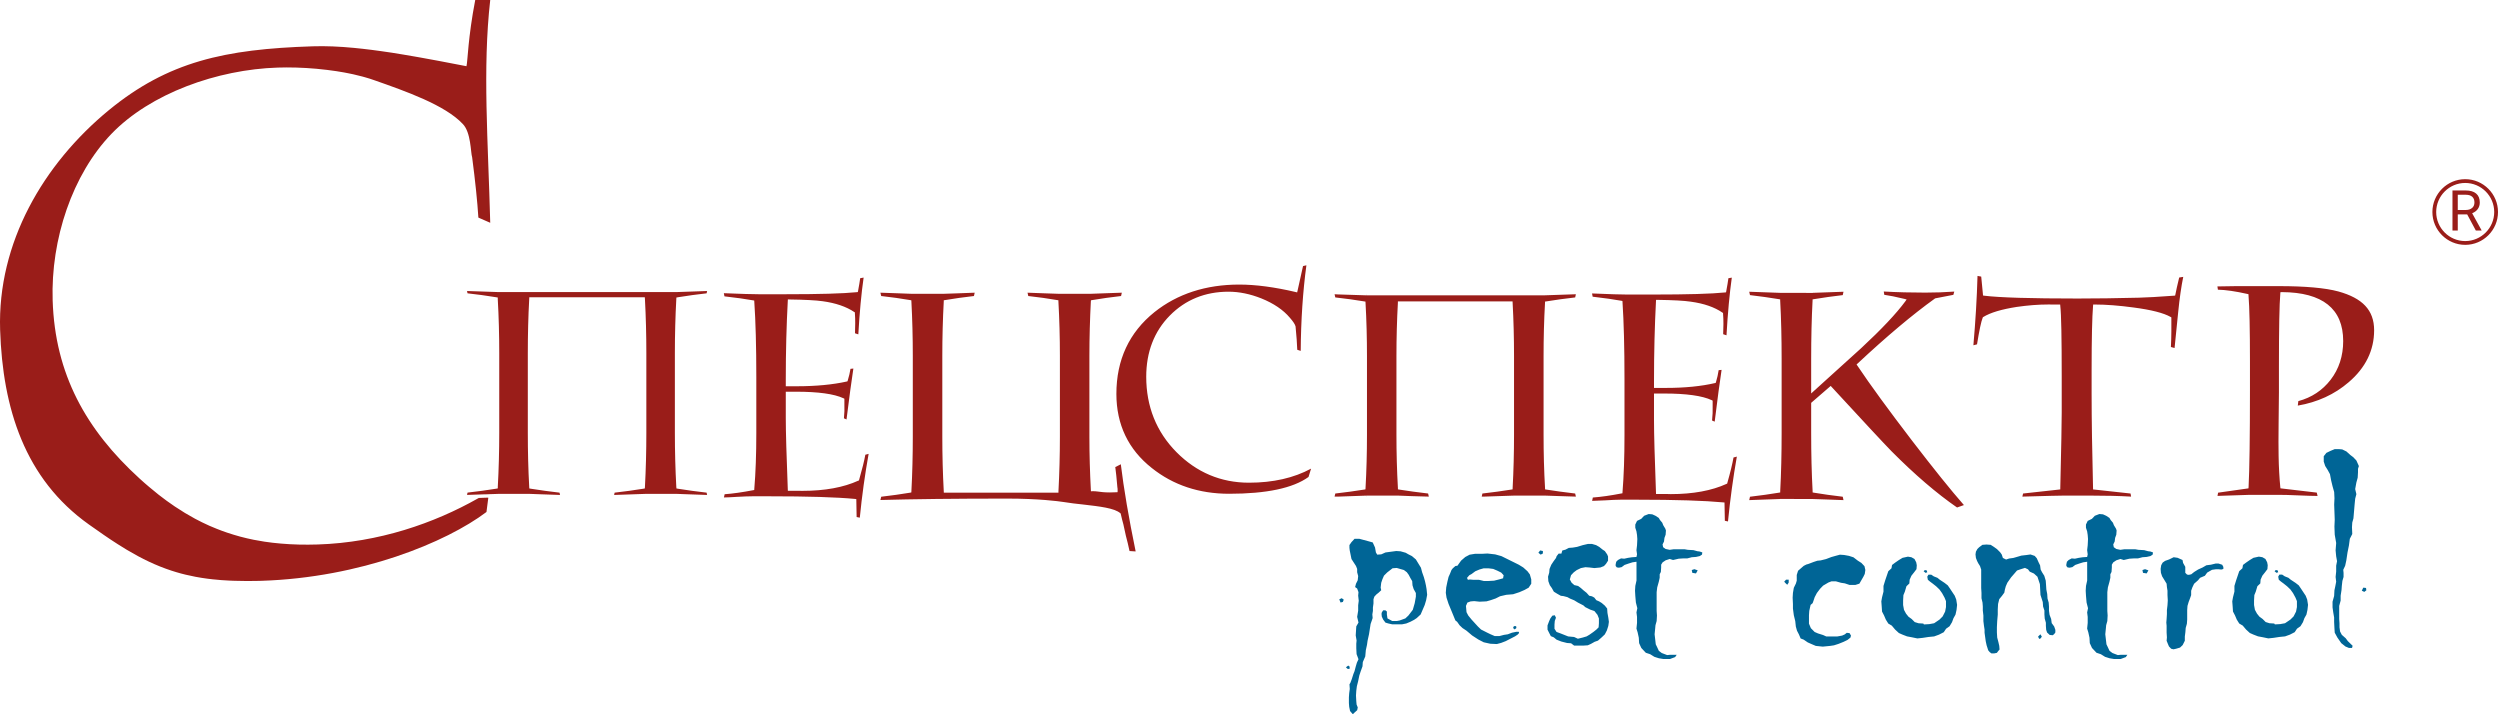 <svg width="175" height="50" viewBox="0 0 175 50" fill="none" xmlns="http://www.w3.org/2000/svg">
<g clip-path="url(#clip0_9430_17)">
<path d="M99.862 41.26L99.901 41.637L99.83 42.014L99.729 42.351L99.445 43.012L99.169 43.267L98.986 43.389L98.732 43.522L98.438 43.644L98.132 43.705H97.462L97.186 43.644L96.982 43.583L96.82 43.368L96.727 43.164L96.706 42.97L96.727 42.869L96.82 42.725H96.982L97.082 42.808V43.012L97.122 43.288L97.459 43.472H97.775L97.979 43.432L98.376 43.288L98.591 43.084L98.896 42.686L99.029 42.226L99.111 41.767V41.512L98.957 41.236L98.875 40.971L98.854 40.676L98.732 40.471L98.61 40.238L98.477 40.055L98.273 39.901L98.058 39.84L97.772 39.757L97.478 39.779L97.101 40.073L96.878 40.296L96.767 40.551L96.685 40.795L96.645 41.133L96.685 41.316L96.502 41.488L96.348 41.611L96.205 41.764L96.144 41.948V42.242L96.104 42.529V42.763L96.064 43.007L96.085 43.262L96.024 43.445L95.942 43.679L95.831 44.393L95.73 44.852L95.69 45.136L95.608 45.513L95.568 45.951L95.396 46.349L95.375 46.644L95.253 46.981L95.152 47.287L95.07 47.685L94.98 48.041L94.94 48.357L94.919 48.683L94.94 49.081L94.961 49.315L95.043 49.52L95.004 49.713L94.799 49.897L94.699 49.997L94.505 49.774L94.444 49.48L94.423 49.214V48.816L94.444 48.521L94.484 48.227L94.463 47.9L94.523 47.807L94.624 47.542L94.736 47.186L94.818 46.981L94.9 46.665L94.982 46.389L95.094 46.145L94.961 45.789L94.94 45.373V45.057L94.961 44.834L94.9 44.478L94.94 43.846L95.094 43.58L95.001 43.182L95.072 42.744V42.367L95.112 42.051L95.072 41.695L95.094 41.451L95.001 41.196L94.858 41.095L94.919 40.862L95.041 40.617L95.072 40.323L95.001 40.057V39.824L94.919 39.619L94.603 39.131L94.481 38.531L94.46 38.348V38.154L94.603 37.949L94.818 37.716H95.155L95.796 37.888L96.091 37.971L96.252 38.326L96.314 38.672L96.406 38.825L96.69 38.804L96.984 38.672L97.737 38.571L98.042 38.592L98.398 38.693L98.591 38.804L98.835 38.926L99.111 39.16L99.466 39.741L99.549 40.057L99.671 40.403L99.753 40.697L99.814 40.973L99.864 41.26H99.862ZM94.478 46.671L94.378 46.588L94.216 46.711L94.317 46.812L94.46 46.833L94.481 46.671H94.478ZM93.747 41.953L93.839 42.176L94.001 42.136L94.062 41.974L93.919 41.873L93.747 41.956V41.953ZM107.087 40.201L107.188 40.556V40.862L107.005 41.138L106.711 41.3L106.356 41.454L105.918 41.597L105.441 41.637L105.003 41.738L104.698 41.892L104.343 42.014L104.049 42.096L103.571 42.118L103.195 42.078L102.94 42.099L102.717 42.181L102.617 42.415L102.656 42.853L102.778 43.087L103.012 43.373L103.449 43.851L103.672 44.066L104.11 44.289L104.343 44.401L104.627 44.523H104.963L105.279 44.441L105.544 44.401L105.838 44.289L106.133 44.228H106.316L106.337 44.31L106.236 44.422L106.053 44.544L105.738 44.706L105.401 44.879L105.085 45.001L104.78 45.083L104.322 45.062L103.863 44.961L103.486 44.767L103.049 44.483L102.651 44.146L102.375 43.963L102.171 43.769L101.999 43.525L101.877 43.432L101.622 42.81L101.399 42.272L101.256 41.834L101.206 41.496L101.235 41.119L101.317 40.721L101.399 40.384L101.5 40.161L101.601 39.906L101.694 39.784L101.877 39.622L102.02 39.601L102.275 39.245L102.569 38.99L102.874 38.828L103.25 38.767H103.728L104.125 38.746L104.664 38.807L105.101 38.929L106.313 39.529L106.629 39.723L106.923 39.988L107.085 40.203L107.087 40.201ZM105.255 40.267L105.083 40.081L104.818 39.949L104.523 39.824L104.186 39.781H103.86L103.566 39.864L103.272 39.988L103.006 40.185L102.853 40.267L102.691 40.453L102.752 40.586L102.895 40.564L103.128 40.586H103.526L103.863 40.668H104.208L104.584 40.647L104.921 40.564L105.215 40.482L105.255 40.264V40.267ZM105.915 43.96L106.027 44.061L106.149 43.96L106.128 43.827H105.974L105.913 43.96H105.915ZM107.687 38.693L107.848 38.825L108.002 38.743V38.571L107.809 38.531L107.687 38.693ZM112.521 42.89L112.5 42.595L112.335 42.391L112.12 42.208L111.937 42.096L111.744 42.014L111.601 41.831L111.436 41.741L111.243 41.701L111.06 41.496L110.845 41.324L110.662 41.162L110.468 41.018L110.203 40.957L110.01 40.785L109.888 40.562L109.97 40.267L110.163 40.063L110.368 39.909L110.665 39.765L110.98 39.704L111.267 39.725L111.603 39.765L112.022 39.725L112.277 39.625L112.42 39.471L112.563 39.248V38.953L112.502 38.809L112.341 38.576L112.187 38.475L111.943 38.281L111.728 38.159L111.444 38.077H111.15L110.795 38.159L110.397 38.281L110.092 38.332L109.816 38.353L109.583 38.475L109.36 38.536L109.299 38.751H109.105L108.962 38.934L108.922 39.056L108.75 39.29L108.588 39.534L108.466 39.829L108.445 40.084L108.363 40.368L108.384 40.684L108.485 40.96L108.628 41.164L108.771 41.419L109.005 41.563L109.259 41.706L109.442 41.727L109.718 41.799L109.901 41.9L110.195 42.022L110.46 42.184L110.837 42.378L110.97 42.5L111.314 42.672L111.609 42.773L111.823 43.039L111.924 43.294V43.631L111.903 43.915L111.749 44.069L111.545 44.231L111.269 44.425L111.065 44.547L110.789 44.629L110.452 44.711L110.187 44.589L109.771 44.55L109.516 44.449L109.233 44.337L108.957 44.236L108.814 44.013V43.718L108.835 43.464L108.917 43.241L108.835 43.068L108.663 43.097L108.519 43.302L108.437 43.485L108.326 43.779V44.074L108.437 44.297L108.559 44.531L108.763 44.613L108.957 44.775L109.294 44.908L109.691 45.009L109.975 45.03L110.19 45.192H110.832L111.147 45.171L111.37 45.07L111.625 44.926L111.858 44.844L112.123 44.611L112.338 44.406L112.481 44.13L112.582 43.814L112.622 43.53L112.582 43.235L112.521 42.898V42.89ZM118.84 38.592L118.546 38.51L118.148 38.488L117.925 38.449H117.151L116.875 38.488L116.591 38.427L116.419 38.305L116.379 38.111L116.48 37.907L116.512 37.652L116.594 37.429L116.615 37.134L116.575 37.012L116.422 36.757L116.361 36.595L116.199 36.401L116.117 36.258L115.883 36.104L115.66 36.003L115.406 35.982L115.09 36.104L114.886 36.319L114.592 36.463L114.47 36.718V36.941L114.552 37.195L114.592 37.45L114.613 37.734L114.592 38.172L114.552 38.51L114.592 38.804L114.552 38.987L114.236 39.009L113.971 39.048L113.696 39.109L113.473 39.088L113.258 39.2L113.136 39.322L113.096 39.505V39.617L113.178 39.718L113.322 39.739L113.515 39.699L113.719 39.545L114.014 39.444L114.279 39.362L114.555 39.322V40.636L114.472 41.013L114.451 41.35L114.472 41.717L114.512 42.176L114.613 42.574L114.552 42.869L114.592 43.185V43.602L114.552 44L114.634 44.265L114.716 44.642L114.738 45.019L114.891 45.357L115.207 45.694L115.512 45.795L115.806 45.978L116.122 46.079L116.427 46.129H116.904L117.259 45.996L117.371 45.834H116.923L116.7 45.856L116.323 45.712L116.119 45.558L115.987 45.274L115.904 45.102L115.822 44.398L115.862 44L115.883 43.766L115.965 43.472L115.987 43.084L115.965 42.768V41.454L116.005 41.117L116.117 40.718L116.178 40.442V40.198L116.26 40.036L116.281 39.72V39.526L116.382 39.364L116.597 39.221L116.88 39.128L117.114 39.2L117.511 39.109L117.827 39.088H118.111L118.426 39.006L118.721 38.985L118.986 38.924L119.14 38.823L119.161 38.669L118.988 38.608L118.845 38.587L118.84 38.592ZM118.424 39.906L118.463 40.1L118.718 40.14L118.84 39.925L118.607 39.842L118.424 39.903V39.906ZM124.896 40.721L125.008 40.843L125.109 40.934L125.209 40.779V40.575H125.026L124.894 40.718L124.896 40.721ZM130.301 39.407L130.046 39.245L129.741 39.011L129.426 38.91L129.089 38.849L128.794 38.828L128.49 38.91L128.195 38.993L127.819 39.136L127.442 39.229L127.219 39.25L126.965 39.333L126.588 39.476L126.445 39.516L126.262 39.609L125.864 39.954L125.772 40.248V40.647L125.711 40.851L125.567 41.146L125.506 41.502L125.485 41.839L125.506 42.277V42.603L125.567 43.063L125.668 43.48L125.708 43.856L125.79 44.151L125.923 44.406L126.045 44.693L126.259 44.775L126.543 44.969L126.819 45.091L127.105 45.213L127.593 45.264L128.113 45.213L128.378 45.173L128.694 45.072L129.049 44.929L129.325 44.796L129.529 44.634L129.569 44.491L129.468 44.319L129.274 44.297L129.131 44.409L128.948 44.491L128.612 44.552H127.837L127.614 44.451L127.259 44.34L127.026 44.239L126.761 43.973L126.628 43.657V43.065L126.649 42.76L126.742 42.343L126.885 42.221L126.946 42.048L127.028 41.804L127.182 41.51L127.405 41.215L127.62 40.992L127.986 40.777L128.201 40.694H128.516L128.871 40.795L129.137 40.835L129.473 40.947H129.871L130.157 40.856L130.433 40.379L130.534 40.174L130.574 39.898L130.513 39.633L130.309 39.417L130.301 39.407ZM136.842 41.719L136.681 41.475L136.498 41.199L136.344 40.976L136.121 40.803L135.784 40.58L135.623 40.448L135.368 40.347L135.185 40.225H134.992L134.909 40.368L134.949 40.583L135.092 40.705L135.286 40.849L135.53 41.042L135.763 41.265L135.946 41.52L136.119 41.836L136.219 42.08V42.497L136.158 42.813L135.986 43.15L135.763 43.373L135.387 43.628L135.05 43.689L134.673 43.711L134.634 43.649L134.297 43.628L134.032 43.546L133.817 43.331L133.594 43.169L133.422 42.954L133.279 42.688L133.218 42.351V42.035L133.239 41.658L133.34 41.414L133.451 41.037L133.655 40.843L133.676 40.578L133.798 40.302L133.992 40.057L134.154 39.842L134.175 39.566L134.135 39.362L134.013 39.128L133.798 39.006L133.554 38.966L133.178 39.048L132.923 39.203L132.658 39.386L132.443 39.548L132.403 39.781L132.181 39.986L131.966 40.617L131.844 41.016V41.414L131.743 41.812L131.693 42.096L131.722 42.495L131.743 42.81L131.886 43.087L132.008 43.373L132.181 43.649L132.425 43.793L132.658 44.069L132.923 44.313L133.178 44.425L133.493 44.547L133.82 44.608L134.217 44.69L134.594 44.65L134.992 44.589L135.389 44.55L135.726 44.427L136.063 44.255L136.225 44.011L136.469 43.838L136.641 43.554L136.742 43.278L136.885 43.023L136.957 42.696L136.996 42.341L136.935 41.964L136.842 41.73V41.719ZM134.909 40.06L134.87 39.927L134.737 39.906L134.655 39.988L134.787 40.1L134.909 40.06ZM142.663 44.563L142.745 44.725L142.846 44.685L142.928 44.563L142.827 44.401L142.666 44.563H142.663ZM143.62 43.626L143.581 43.331L143.469 43.036L143.429 42.752V42.457L143.408 42.181L143.326 41.897L143.305 41.581L143.244 41.265L143.223 40.939L143.201 40.644L143.101 40.307L142.947 40.063L142.846 39.869L142.806 39.574L142.705 39.37L142.573 39.075L142.43 38.913L142.135 38.812L141.852 38.852L141.496 38.892L141.22 38.974L140.934 39.056L140.64 39.096L140.425 39.168L140.202 39.056L140.12 38.812L140.009 38.658L139.786 38.435L139.571 38.281L139.348 38.138L139.054 38.117L138.77 38.138L138.537 38.31L138.415 38.432L138.314 38.616L138.285 38.809L138.314 39.054L138.396 39.269L138.479 39.431L138.601 39.625L138.683 39.869V41.162L138.704 41.499V41.876L138.776 42.181L138.797 42.457V42.733L138.837 43.089V43.477L138.879 43.814L138.919 44.069V44.292L139.001 44.884L139.062 45.168L139.176 45.524L139.279 45.646L139.401 45.739H139.587L139.783 45.699L139.865 45.587L139.969 45.465L139.948 45.211L139.887 44.945L139.804 44.629L139.783 44.273V43.896L139.804 43.48L139.844 43.02V42.654L139.865 42.277L139.948 41.94L140.141 41.706L140.303 41.483L140.343 41.268L140.404 41.045L140.515 40.79L140.778 40.413L140.99 40.169L141.191 39.935L141.425 39.853L141.748 39.752L141.96 39.853L142.082 40.015L142.377 40.148L142.621 40.371L142.793 40.891L142.833 41.645L142.994 42.144L143.016 42.46L143.109 42.736V43.002L143.13 43.296L143.212 43.591V43.814L143.233 44.09L143.294 44.273L143.477 44.446L143.692 44.467L143.793 44.385L143.875 44.273V44.09L143.793 43.856L143.631 43.633L143.62 43.626ZM150.388 38.592L150.093 38.51L149.695 38.488L149.473 38.449H148.698L148.423 38.488L148.139 38.427L147.966 38.305L147.927 38.111L148.027 37.907L148.059 37.652L148.141 37.429L148.163 37.134L148.123 37.012L147.969 36.757L147.908 36.595L147.746 36.401L147.664 36.258L147.431 36.104L147.208 36.003L146.954 35.982L146.638 36.104L146.434 36.319L146.139 36.463L146.017 36.718V36.941L146.1 37.195L146.139 37.45L146.161 37.734L146.139 38.172L146.1 38.51L146.139 38.804L146.1 38.987L145.784 39.009L145.519 39.048L145.243 39.109L145.02 39.088L144.806 39.2L144.684 39.322L144.644 39.505V39.617L144.726 39.718L144.869 39.739L145.063 39.699L145.267 39.545L145.561 39.444L145.827 39.362L146.102 39.322V40.636L146.02 41.013L145.999 41.35L146.02 41.717L146.06 42.176L146.161 42.574L146.1 42.869L146.139 43.185V43.602L146.1 44L146.182 44.265L146.264 44.642L146.285 45.019L146.439 45.357L146.755 45.694L147.06 45.795L147.354 45.978L147.669 46.079L147.974 46.129H148.452L148.807 45.996L148.918 45.834H148.47L148.248 45.856L147.871 45.712L147.667 45.558L147.534 45.274L147.452 45.102L147.37 44.398L147.41 44L147.431 43.766L147.513 43.472L147.534 43.084L147.513 42.768V41.454L147.553 41.117L147.664 40.718L147.725 40.442V40.198L147.807 40.036L147.829 39.72V39.526L147.929 39.364L148.144 39.221L148.428 39.128L148.661 39.2L149.059 39.109L149.375 39.088H149.658L149.974 39.006L150.268 38.985L150.533 38.924L150.687 38.823L150.708 38.669L150.536 38.608L150.393 38.587L150.388 38.592ZM149.971 39.906L150.011 40.1L150.266 40.14L150.388 39.925L150.154 39.842L149.971 39.903V39.906ZM155.283 39.447H155.1L154.763 39.529L154.447 39.569L154.182 39.723L153.867 39.866L153.591 40.039L153.387 40.201L153.214 40.24L153.092 40.219L152.97 40.097V39.68L152.816 39.404L152.777 39.2L152.432 39.046L152.156 39.006L151.841 39.16L151.557 39.261L151.385 39.383L151.284 39.566L151.244 39.821L151.265 40.097L151.347 40.341L151.491 40.575L151.663 40.859L151.684 41.093L151.724 41.348V41.653L151.745 42.03L151.724 42.367L151.684 42.704V42.988L151.663 43.325L151.642 43.58L151.663 43.803V44.281L151.684 44.618L151.663 44.852L151.745 45.057L151.827 45.25L151.981 45.412L152.143 45.452L152.326 45.412L152.602 45.33L152.785 45.157L152.938 44.852V44.557L152.978 44.242L152.999 43.957L153.082 43.663L153.103 43.368V42.707L153.124 42.412L153.206 42.136L153.299 41.892L153.381 41.658V41.353L153.464 41.119L153.586 40.864L153.861 40.62L154.004 40.448L154.341 40.304L154.503 40.081L154.84 39.887L155.116 39.848H155.299L155.492 39.869L155.635 39.829V39.686L155.553 39.532L155.299 39.449L155.283 39.447ZM159.475 40.057L159.435 39.925L159.303 39.903L159.22 39.986L159.353 40.097L159.475 40.057ZM161.408 41.717L161.246 41.472L161.063 41.196L160.91 40.973L160.687 40.801L160.35 40.578L160.188 40.445L159.934 40.344L159.751 40.222H159.557L159.475 40.365L159.515 40.58L159.658 40.703L159.852 40.846L160.095 41.04L160.329 41.263L160.512 41.518L160.684 41.834L160.785 42.078V42.495L160.724 42.81L160.552 43.148L160.329 43.371L159.952 43.626L159.616 43.687L159.239 43.708L159.199 43.647L158.862 43.626L158.597 43.543L158.382 43.328L158.16 43.166L157.987 42.951L157.844 42.686L157.783 42.349V42.033L157.804 41.656L157.905 41.411L158.017 41.034L158.221 40.84L158.242 40.575L158.364 40.299L158.557 40.055L158.719 39.84L158.74 39.563L158.701 39.359L158.579 39.126L158.364 39.003L158.12 38.964L157.743 39.046L157.489 39.2L157.224 39.383L157.009 39.545L156.969 39.779L156.746 39.983L156.532 40.615L156.41 41.013V41.411L156.309 41.81L156.258 42.094L156.288 42.492L156.309 42.808L156.452 43.084L156.574 43.371L156.746 43.647L156.99 43.79L157.224 44.066L157.489 44.31L157.743 44.422L158.059 44.544L158.385 44.605L158.783 44.688L159.159 44.648L159.557 44.587L159.955 44.547L160.292 44.425L160.629 44.252L160.79 44.008L161.034 43.835L161.207 43.551L161.307 43.275L161.451 43.02L161.522 42.694L161.562 42.338L161.501 41.961L161.408 41.727V41.717ZM164.747 32.018L164.532 31.856L164.248 31.601L163.954 31.458L163.699 31.437H163.434L163.14 31.559L162.845 31.702L162.662 31.936V32.313L162.763 32.618L162.936 32.894L163.097 33.189L163.179 33.627L163.28 34.044L163.392 34.442L163.413 34.88L163.392 35.318L163.431 36.378L163.41 36.855L163.431 37.426L163.532 38.008L163.492 38.528L163.532 38.945L163.593 39.282L163.532 39.598V40.007L163.492 40.384L163.532 40.721L163.471 41.037L163.41 41.321L163.389 41.719L163.278 42.118V42.516L163.328 42.872L163.389 43.227V43.543L163.41 43.96L163.431 44.287L163.614 44.624L163.89 45.022L164.184 45.256L164.428 45.357H164.643L164.683 45.203L164.346 44.876L164.203 44.682L163.927 44.438L163.805 44.204L163.765 43.91V43.626L163.744 43.331V42.415L163.845 42.038V41.701L163.906 41.303L163.927 41.018L163.967 40.663L164.049 40.387V40.102L164.028 39.887L164.161 39.603L164.243 39.226L164.325 38.677L164.426 38.178L164.487 37.718L164.659 37.381L164.638 36.903L164.659 36.577L164.741 36.282L164.824 35.305L164.863 34.907L164.946 34.591L164.863 34.235L164.946 33.776L165.038 33.439L165.06 33.062V32.817L165.121 32.624L164.948 32.236L164.744 32.021L164.747 32.018ZM165.622 41.157L165.428 41.135L165.327 41.35L165.5 41.433L165.643 41.321L165.622 41.159V41.157Z" fill="#006596"/>
<path d="M34.162 34.835H34.178V34.87L34.053 35.839C31.232 37.968 25.239 40.434 18.302 40.657C18.212 40.657 18.125 40.657 18.037 40.663C17.806 40.668 17.584 40.671 17.363 40.671H17.273C17 40.671 16.74 40.665 16.483 40.657C16.422 40.657 16.358 40.655 16.3 40.652C16.199 40.649 16.104 40.644 16.006 40.639C15.831 40.631 15.656 40.62 15.486 40.607H15.483C15.295 40.594 15.115 40.575 14.935 40.556H14.921C14.794 40.543 14.667 40.527 14.542 40.511C14.5 40.506 14.457 40.498 14.412 40.493C14.314 40.48 14.213 40.466 14.115 40.45C13.972 40.426 13.826 40.403 13.686 40.376C13.45 40.331 13.222 40.28 12.993 40.227C12.768 40.174 12.548 40.113 12.333 40.049C12.333 40.049 12.331 40.047 12.328 40.047C12.219 40.015 12.113 39.98 12.004 39.946C10.93 39.595 9.928 39.112 8.881 38.488C8.671 38.361 8.462 38.231 8.247 38.095C7.926 37.891 7.597 37.673 7.263 37.442C6.926 37.211 6.579 36.97 6.221 36.712C1.737 33.524 0.186 28.591 0.008 23.084C-0.183 17.007 3.023 11.491 7.624 7.707C11.766 4.314 15.717 3.438 21.89 3.242C22.794 3.212 23.765 3.255 24.786 3.353C24.987 3.372 25.191 3.393 25.396 3.417C25.6 3.438 25.809 3.462 26.016 3.491C26.226 3.515 26.435 3.544 26.647 3.576C27.162 3.645 27.687 3.728 28.217 3.818C28.485 3.86 28.755 3.905 29.026 3.956C29.169 3.98 29.315 4.006 29.461 4.033C29.795 4.094 30.134 4.155 30.476 4.219C30.561 4.235 30.646 4.251 30.731 4.266C31.139 4.343 31.553 4.423 31.967 4.503C32.195 4.548 32.423 4.59 32.653 4.635C32.744 4.261 32.754 2.666 33.266 0H34.316C33.772 4.808 34.168 9.887 34.316 15.595L33.486 15.231C33.417 14.114 33.271 12.706 33.051 11.015C32.94 10.681 32.977 9.266 32.391 8.674C31.152 7.351 28.395 6.385 26.178 5.607C25.976 5.535 25.767 5.469 25.549 5.408C25.491 5.392 25.43 5.374 25.369 5.358C25.157 5.302 24.937 5.249 24.717 5.198C24.59 5.169 24.46 5.143 24.33 5.119C24.247 5.103 24.165 5.087 24.08 5.071C23.903 5.036 23.722 5.007 23.542 4.981C23.325 4.946 23.107 4.917 22.89 4.893C21.909 4.771 20.933 4.72 20.071 4.72C19.854 4.72 19.641 4.723 19.44 4.731C15.221 4.864 10.53 6.534 7.799 9.372C5.065 12.213 3.548 16.75 3.686 21.03C3.85 26.191 6.022 30.08 9.769 33.497C9.992 33.699 10.212 33.895 10.435 34.081C10.655 34.27 10.877 34.45 11.098 34.625C11.474 34.92 11.853 35.196 12.232 35.451C12.702 35.767 13.177 36.054 13.654 36.311C13.816 36.396 13.975 36.478 14.136 36.558C14.481 36.728 14.831 36.885 15.187 37.023H15.189C15.425 37.118 15.661 37.206 15.902 37.286C16.202 37.389 16.51 37.479 16.817 37.564C17.128 37.647 17.443 37.721 17.761 37.785C18.011 37.835 18.262 37.878 18.517 37.917C18.891 37.973 19.27 38.018 19.66 38.05C20.479 38.122 21.338 38.143 22.24 38.114C26.517 37.978 30.402 36.619 33.454 34.891C33.475 34.88 33.497 34.87 33.518 34.856H33.555L33.889 34.843C33.99 34.84 34.08 34.838 34.162 34.835ZM47.341 20.939L47.347 20.852V20.825L47.376 20.823L47.458 20.807C48.132 20.698 48.805 20.605 49.463 20.533L49.497 20.371L47.803 20.43C47.633 20.435 47.508 20.438 47.423 20.443L34.876 20.445C34.772 20.443 34.422 20.43 33.879 20.411L32.691 20.371L32.728 20.533C33.401 20.607 34.077 20.698 34.732 20.807L34.817 20.823H34.844V20.939C34.913 22.166 34.947 23.435 34.947 24.715V30.298C34.947 31.578 34.913 32.847 34.846 34.073V34.158L34.844 34.187L34.817 34.193L34.732 34.209C34.093 34.312 33.417 34.405 32.728 34.482L32.691 34.644L33.879 34.604H33.918C33.918 34.604 33.945 34.604 33.955 34.604H33.982C34.056 34.602 34.125 34.599 34.191 34.596H34.21C34.21 34.596 34.221 34.593 34.226 34.593C34.353 34.591 34.462 34.586 34.555 34.583C34.719 34.578 34.828 34.572 34.876 34.572H37.092C37.161 34.578 37.265 34.58 37.403 34.583L37.514 34.588L39.203 34.647L39.166 34.485C38.49 34.408 37.814 34.315 37.161 34.211L37.077 34.195L37.05 34.19V34.163L37.045 34.078C36.978 32.873 36.947 31.601 36.947 30.3V24.717C36.947 23.416 36.978 22.147 37.045 20.942L37.05 20.841V20.809H45.138V20.841L45.146 20.942C45.212 22.171 45.244 23.44 45.244 24.717V30.3C45.244 31.58 45.212 32.849 45.146 34.078L45.14 34.163V34.19L45.114 34.195L45.029 34.211C44.387 34.315 43.711 34.408 43.024 34.485L42.987 34.647L44.162 34.607C44.451 34.596 44.679 34.588 44.846 34.583C45.013 34.578 45.122 34.572 45.17 34.572H47.392C47.458 34.578 47.559 34.58 47.694 34.583L47.803 34.588L49.497 34.647L49.463 34.485C48.779 34.408 48.102 34.315 47.455 34.211L47.373 34.195L47.349 34.19V34.163L47.341 34.078C47.275 32.862 47.241 31.591 47.241 30.3V24.717C47.241 23.43 47.275 22.158 47.341 20.942V20.939ZM60.141 33.579L60.128 33.63L60.083 33.646C59.051 34.118 57.739 34.36 56.174 34.36C56.087 34.36 55.997 34.357 55.909 34.357H55.151L55.145 34.254C55.053 31.883 55.005 30.213 55.005 29.286V27.42H55.729C57.267 27.42 58.383 27.571 59.046 27.879L59.107 27.911V28.368C59.12 28.609 59.11 28.925 59.075 29.281L59.256 29.363C59.449 27.816 59.611 26.616 59.736 25.798L59.534 25.819C59.492 26.084 59.428 26.358 59.343 26.631L59.325 26.69L59.266 26.708C58.296 26.924 57.121 27.038 55.782 27.038H55.005V26.52C55.005 24.595 55.053 22.758 55.145 21.061L55.151 20.958L55.254 20.963C56.328 20.977 57.11 21.019 57.58 21.085C58.497 21.21 59.242 21.465 59.799 21.842L59.842 21.869V21.924C59.86 22.153 59.865 22.392 59.865 22.625C59.865 22.859 59.86 23.092 59.85 23.329L60.083 23.406C60.17 21.863 60.295 20.533 60.454 19.431L60.213 19.474C60.184 19.697 60.133 20 60.064 20.369L60.048 20.445L59.969 20.453C59.035 20.549 57.349 20.597 54.949 20.597H53.114C52.682 20.597 51.881 20.573 50.669 20.523L50.712 20.745C51.531 20.838 52.207 20.931 52.714 21.024L52.796 21.038L52.801 21.12C52.894 22.485 52.942 24.261 52.942 26.398V30.311C52.942 31.801 52.894 33.115 52.801 34.219L52.796 34.301L52.716 34.315C51.971 34.458 51.303 34.554 50.725 34.596L50.675 34.822C50.892 34.819 51.2 34.806 51.595 34.779C52.038 34.755 52.406 34.74 52.674 34.74H53.814C56.53 34.74 58.561 34.801 59.85 34.925L59.942 34.939L59.964 36.192L60.186 36.237C60.337 34.697 60.547 33.202 60.804 31.769L60.574 31.832C60.499 32.247 60.356 32.833 60.141 33.579ZM82.352 31.649C80.947 30.229 80.236 28.453 80.236 26.374C80.236 24.646 80.79 23.201 81.885 22.091C82.981 20.979 84.365 20.419 85.998 20.419C86.743 20.419 87.518 20.578 88.303 20.892C89.154 21.237 89.822 21.685 90.289 22.24C90.514 22.498 90.647 22.694 90.689 22.848C90.755 23.509 90.793 24.053 90.808 24.484L91.05 24.563C91.066 22.41 91.201 20.395 91.448 18.571L91.212 18.624C90.981 19.692 90.862 20.228 90.824 20.371L90.8 20.469L90.708 20.445C89.233 20.098 87.902 19.92 86.743 19.92C84.41 19.92 82.416 20.57 80.814 21.847C79.043 23.268 78.147 25.192 78.147 27.571C78.147 29.716 78.979 31.461 80.623 32.759C82.124 33.959 83.943 34.564 86.038 34.564C88.639 34.564 90.509 34.174 91.596 33.388L91.776 32.804C90.575 33.455 89.114 33.789 87.427 33.789C85.465 33.789 83.757 33.067 82.352 31.649ZM108.151 21.194V21.112L108.236 21.099C108.888 20.992 109.569 20.897 110.262 20.82L110.312 20.597L109.079 20.639C108.61 20.655 108.307 20.666 108.159 20.671L95.682 20.674V20.581L95.674 20.674C95.643 20.674 94.942 20.653 93.672 20.61L93.42 20.597L93.471 20.82C94.179 20.897 94.858 20.992 95.499 21.099L95.582 21.112L95.587 21.194C95.656 22.415 95.688 23.671 95.688 24.924V30.436C95.688 31.694 95.656 32.95 95.587 34.169L95.582 34.254L95.499 34.27C94.876 34.37 94.195 34.463 93.471 34.546L93.42 34.763H93.672C94.942 34.713 95.643 34.692 95.674 34.692L95.682 34.795V34.692H97.867C98.016 34.697 98.334 34.71 98.814 34.729L100.018 34.763L99.968 34.546C99.254 34.463 98.573 34.37 97.939 34.27L97.854 34.254V34.169C97.785 32.955 97.751 31.7 97.751 30.436V24.924C97.751 23.666 97.785 22.413 97.852 21.194V21.096H105.878L105.884 21.194C105.95 22.413 105.982 23.666 105.982 24.924V30.436C105.982 31.7 105.95 32.955 105.884 34.169V34.254L105.796 34.27C105.176 34.37 104.491 34.463 103.768 34.546L103.72 34.763H103.871C105.207 34.716 105.942 34.692 105.976 34.692V34.795L105.979 34.692H108.164C108.307 34.697 108.61 34.71 109.079 34.724L110.312 34.763L110.262 34.546C109.551 34.463 108.869 34.37 108.236 34.27L108.153 34.254V34.169C108.082 32.963 108.05 31.71 108.05 30.436V24.924C108.05 23.661 108.082 22.402 108.151 21.194ZM120.914 33.8L120.903 33.85L120.858 33.871C119.826 34.344 118.511 34.588 116.952 34.588C116.864 34.588 116.772 34.588 116.681 34.58H115.923L115.918 34.482C115.828 32.071 115.78 30.38 115.78 29.438V27.547H116.498C118.042 27.547 119.158 27.701 119.821 28.012L119.885 28.044V28.503C119.893 28.755 119.885 29.069 119.845 29.438L120.028 29.515C120.224 27.94 120.383 26.722 120.511 25.891L120.306 25.912C120.269 26.185 120.2 26.464 120.118 26.748L120.097 26.804L120.039 26.817C119.084 27.038 117.944 27.154 116.628 27.154C116.52 27.154 116.411 27.154 116.302 27.154H115.78V26.634C115.78 24.677 115.828 22.811 115.918 21.088L115.923 20.99H116.024C117.122 21.006 117.883 21.046 118.352 21.117C119.272 21.242 120.017 21.5 120.574 21.884L120.614 21.911V21.964C120.635 22.2 120.64 22.439 120.64 22.678C120.64 22.917 120.635 23.156 120.622 23.395L120.855 23.472C120.943 21.906 121.07 20.552 121.226 19.434L120.988 19.477C120.959 19.702 120.908 20.01 120.837 20.387L120.823 20.464L120.744 20.472C119.818 20.568 118.127 20.618 115.721 20.618H113.889C113.465 20.618 112.683 20.594 111.442 20.541L111.487 20.769C112.322 20.865 112.98 20.96 113.491 21.053L113.571 21.069L113.576 21.152C113.666 22.535 113.714 24.335 113.714 26.507V30.484C113.714 31.997 113.666 33.325 113.576 34.447L113.571 34.53L113.491 34.543C112.746 34.689 112.081 34.782 111.497 34.827L111.45 35.061C111.664 35.056 111.975 35.045 112.37 35.024C112.81 34.997 113.176 34.978 113.449 34.978H114.589C117.305 34.978 119.336 35.045 120.625 35.167L120.715 35.175L120.739 36.455L120.959 36.502C121.112 34.944 121.322 33.42 121.579 31.962L121.346 32.024C121.272 32.448 121.131 33.04 120.914 33.802V33.8ZM130.009 25.585L129.959 25.511L130.025 25.453C132.051 23.56 133.873 22.025 135.445 20.897L135.482 20.881C136.137 20.751 136.53 20.674 136.736 20.639L136.8 20.411C136.142 20.459 135.464 20.483 134.766 20.483C133.785 20.483 132.809 20.459 131.863 20.406L131.9 20.637C132.252 20.684 132.716 20.777 133.313 20.923L133.464 20.963L133.377 21.088C132.746 21.945 131.709 23.047 130.287 24.367C129.182 25.376 128.073 26.379 126.954 27.385L126.782 27.542V25.131C126.782 23.663 126.814 22.285 126.88 21.04V20.958L126.967 20.942C127.625 20.833 128.307 20.738 128.993 20.658L129.044 20.422C127.851 20.467 127.14 20.493 126.891 20.499V20.504L124.599 20.499C124.353 20.493 123.645 20.467 122.446 20.422L122.499 20.658C123.189 20.738 123.868 20.833 124.528 20.942L124.613 20.958V21.04C124.682 22.296 124.714 23.666 124.714 25.131V30.298C124.714 31.761 124.682 33.136 124.615 34.384V34.471L124.528 34.487C123.902 34.591 123.221 34.687 122.499 34.771L122.446 35.008L123.677 34.963C124.146 34.947 124.454 34.939 124.599 34.931V34.925L126.891 34.931C127.039 34.939 127.355 34.947 127.835 34.963L129.044 35.008L128.993 34.771C128.272 34.687 127.588 34.591 126.967 34.487L126.883 34.471V34.384C126.814 33.139 126.782 31.766 126.782 30.298V28.201L126.816 28.169L128.15 27.014L128.219 27.091C130.439 29.499 131.849 31.017 132.404 31.585C134.026 33.218 135.57 34.54 136.994 35.525L137.474 35.355C136.569 34.325 135.347 32.804 133.843 30.845C132.205 28.705 130.911 26.934 130.009 25.585ZM152.278 20.61L152.26 20.69L152.183 20.698C151.074 20.78 150.271 20.825 149.73 20.838C148.16 20.878 146.718 20.897 145.431 20.897C142.159 20.897 139.958 20.831 138.892 20.698L138.81 20.684L138.805 20.602C138.741 19.952 138.701 19.532 138.685 19.362L138.426 19.314C138.383 20.857 138.285 22.492 138.137 24.17L138.391 24.104C138.55 23.124 138.678 22.516 138.789 22.238L138.805 22.206L138.829 22.19C139.33 21.882 140.115 21.648 141.175 21.484C141.939 21.375 142.679 21.314 143.387 21.314C143.477 21.314 143.565 21.316 143.652 21.316H144.212L144.22 21.412C144.289 21.991 144.32 23.666 144.32 26.403V28.862C144.32 29.544 144.289 31.28 144.22 34.169V34.259L144.129 34.27C143.143 34.384 142.297 34.477 141.616 34.546L141.565 34.763C143.254 34.713 144.249 34.692 144.44 34.692H146.357C147.359 34.692 148.306 34.713 149.176 34.763L149.139 34.546L146.513 34.259V34.169C146.45 31.617 146.413 29.398 146.413 27.563V25.92C146.413 23.661 146.45 22.19 146.513 21.415L146.521 21.316H146.622C147.423 21.316 148.338 21.388 149.34 21.523C150.581 21.685 151.459 21.908 151.944 22.187L151.995 22.216V23.193C151.995 23.546 151.981 23.913 151.963 24.29L152.22 24.361C152.238 24.123 152.302 23.496 152.472 21.861C152.57 20.87 152.692 20.039 152.827 19.381L152.543 19.426C152.416 19.944 152.329 20.345 152.278 20.61ZM163.689 20.403C162.774 20.154 161.374 20.029 159.528 20.029H156.532C155.972 20.039 155.535 20.045 155.219 20.05L155.253 20.278C155.802 20.289 156.494 20.392 157.314 20.576L157.391 20.591L157.396 20.671C157.465 21.513 157.497 23.076 157.497 25.325V27.34C157.497 30.582 157.465 32.852 157.401 34.092L157.393 34.185L155.267 34.487L155.224 34.713C156.558 34.663 157.335 34.639 157.473 34.639H159.449C159.793 34.639 160.271 34.647 160.91 34.678C161.469 34.705 161.923 34.713 162.23 34.716L162.174 34.482C161.053 34.357 160.247 34.259 159.714 34.193L159.634 34.185L159.621 34.102C159.56 33.46 159.515 32.722 159.502 31.907C159.491 31.331 159.491 30.582 159.502 29.677C159.515 28.458 159.525 27.717 159.525 27.465V25.681C159.525 22.986 159.557 21.306 159.621 20.546L159.634 20.448H159.73C162.58 20.461 164.023 21.614 164.023 23.873C164.023 24.916 163.726 25.83 163.142 26.586C162.572 27.324 161.814 27.829 160.883 28.078L160.846 28.392C162.214 28.158 163.41 27.614 164.407 26.756C165.59 25.747 166.189 24.523 166.189 23.116C166.189 21.709 165.372 20.87 163.689 20.403ZM78.07 32.698C78.117 33.032 78.165 33.5 78.215 34.097C78.229 34.158 78.237 34.243 78.234 34.357L78.229 34.453L78.133 34.458C77.969 34.466 77.823 34.471 77.696 34.471C77.298 34.471 77.054 34.437 76.858 34.41C76.731 34.394 76.63 34.384 76.521 34.384L76.367 34.389L76.359 34.286C76.296 33.067 76.258 31.827 76.258 30.614V24.9C76.258 23.629 76.296 22.349 76.359 21.104L76.367 21.022L76.449 21.006C77.096 20.897 77.775 20.801 78.475 20.722L78.528 20.488L77.377 20.528C76.866 20.549 76.529 20.557 76.373 20.565H74.081C73.93 20.557 73.615 20.549 73.135 20.533L71.928 20.488L71.979 20.722C72.692 20.801 73.373 20.897 74.007 21.006L74.089 21.022V21.104C74.158 22.352 74.193 23.631 74.193 24.9V30.587C74.193 31.864 74.158 33.139 74.092 34.389V34.487H66.068L66.063 34.389C65.996 33.152 65.962 31.87 65.962 30.587V24.9C65.962 23.621 65.996 22.344 66.063 21.104V21.022L66.15 21.006C66.794 20.897 67.479 20.801 68.176 20.722L68.229 20.488L67.038 20.533C66.548 20.549 66.224 20.557 66.073 20.565H63.785C63.626 20.557 63.291 20.549 62.78 20.528L61.629 20.488L61.684 20.722C62.393 20.801 63.077 20.897 63.711 21.006L63.793 21.022L63.798 21.104C63.864 22.349 63.896 23.629 63.896 24.9V30.587C63.896 31.864 63.864 33.139 63.798 34.389L63.793 34.471L63.711 34.487C63.074 34.591 62.39 34.692 61.684 34.771L61.629 35C63.814 34.939 66.805 34.901 70.517 34.901C72.679 34.901 74.071 35.082 74.445 35.14C74.877 35.215 75.357 35.265 75.821 35.316C76.951 35.448 78.014 35.563 78.422 35.924L78.446 35.942L78.55 36.383C78.613 36.579 78.664 36.826 78.714 37.06C78.746 37.211 78.775 37.355 78.809 37.495C78.902 37.84 78.99 38.207 79.067 38.573L79.488 38.6H79.496C79.014 36.258 78.664 34.206 78.457 32.499L78.067 32.698H78.07ZM173.049 14.923L173.707 16.115V16.139H173.309L172.702 15.006H172.044V16.139H171.673V13.333H172.601C172.917 13.333 173.161 13.405 173.33 13.548C173.5 13.691 173.585 13.901 173.585 14.177C173.585 14.352 173.537 14.504 173.444 14.634C173.349 14.764 173.219 14.86 173.052 14.926L173.049 14.923ZM173.049 14.557C173.158 14.461 173.211 14.334 173.211 14.175C173.211 14.002 173.161 13.867 173.057 13.774C172.954 13.681 172.805 13.633 172.609 13.633H172.044V14.698H172.612C172.795 14.698 172.941 14.65 173.049 14.554V14.557ZM174.86 14.841C174.86 16.11 173.829 17.14 172.564 17.14C171.299 17.14 170.268 16.107 170.268 14.841C170.268 13.575 171.299 12.542 172.564 12.542C173.829 12.542 174.86 13.575 174.86 14.841ZM174.595 14.841C174.595 13.718 173.683 12.807 172.564 12.807C171.445 12.807 170.533 13.721 170.533 14.841C170.533 15.961 171.445 16.875 172.564 16.875C173.683 16.875 174.595 15.961 174.595 14.841Z" fill="#9A1D19"/>
</g>
<defs>
<clipPath id="clip0_9430_17">
<rect width="175" height="50" fill="white"/>
</clipPath>
</defs>
</svg>
